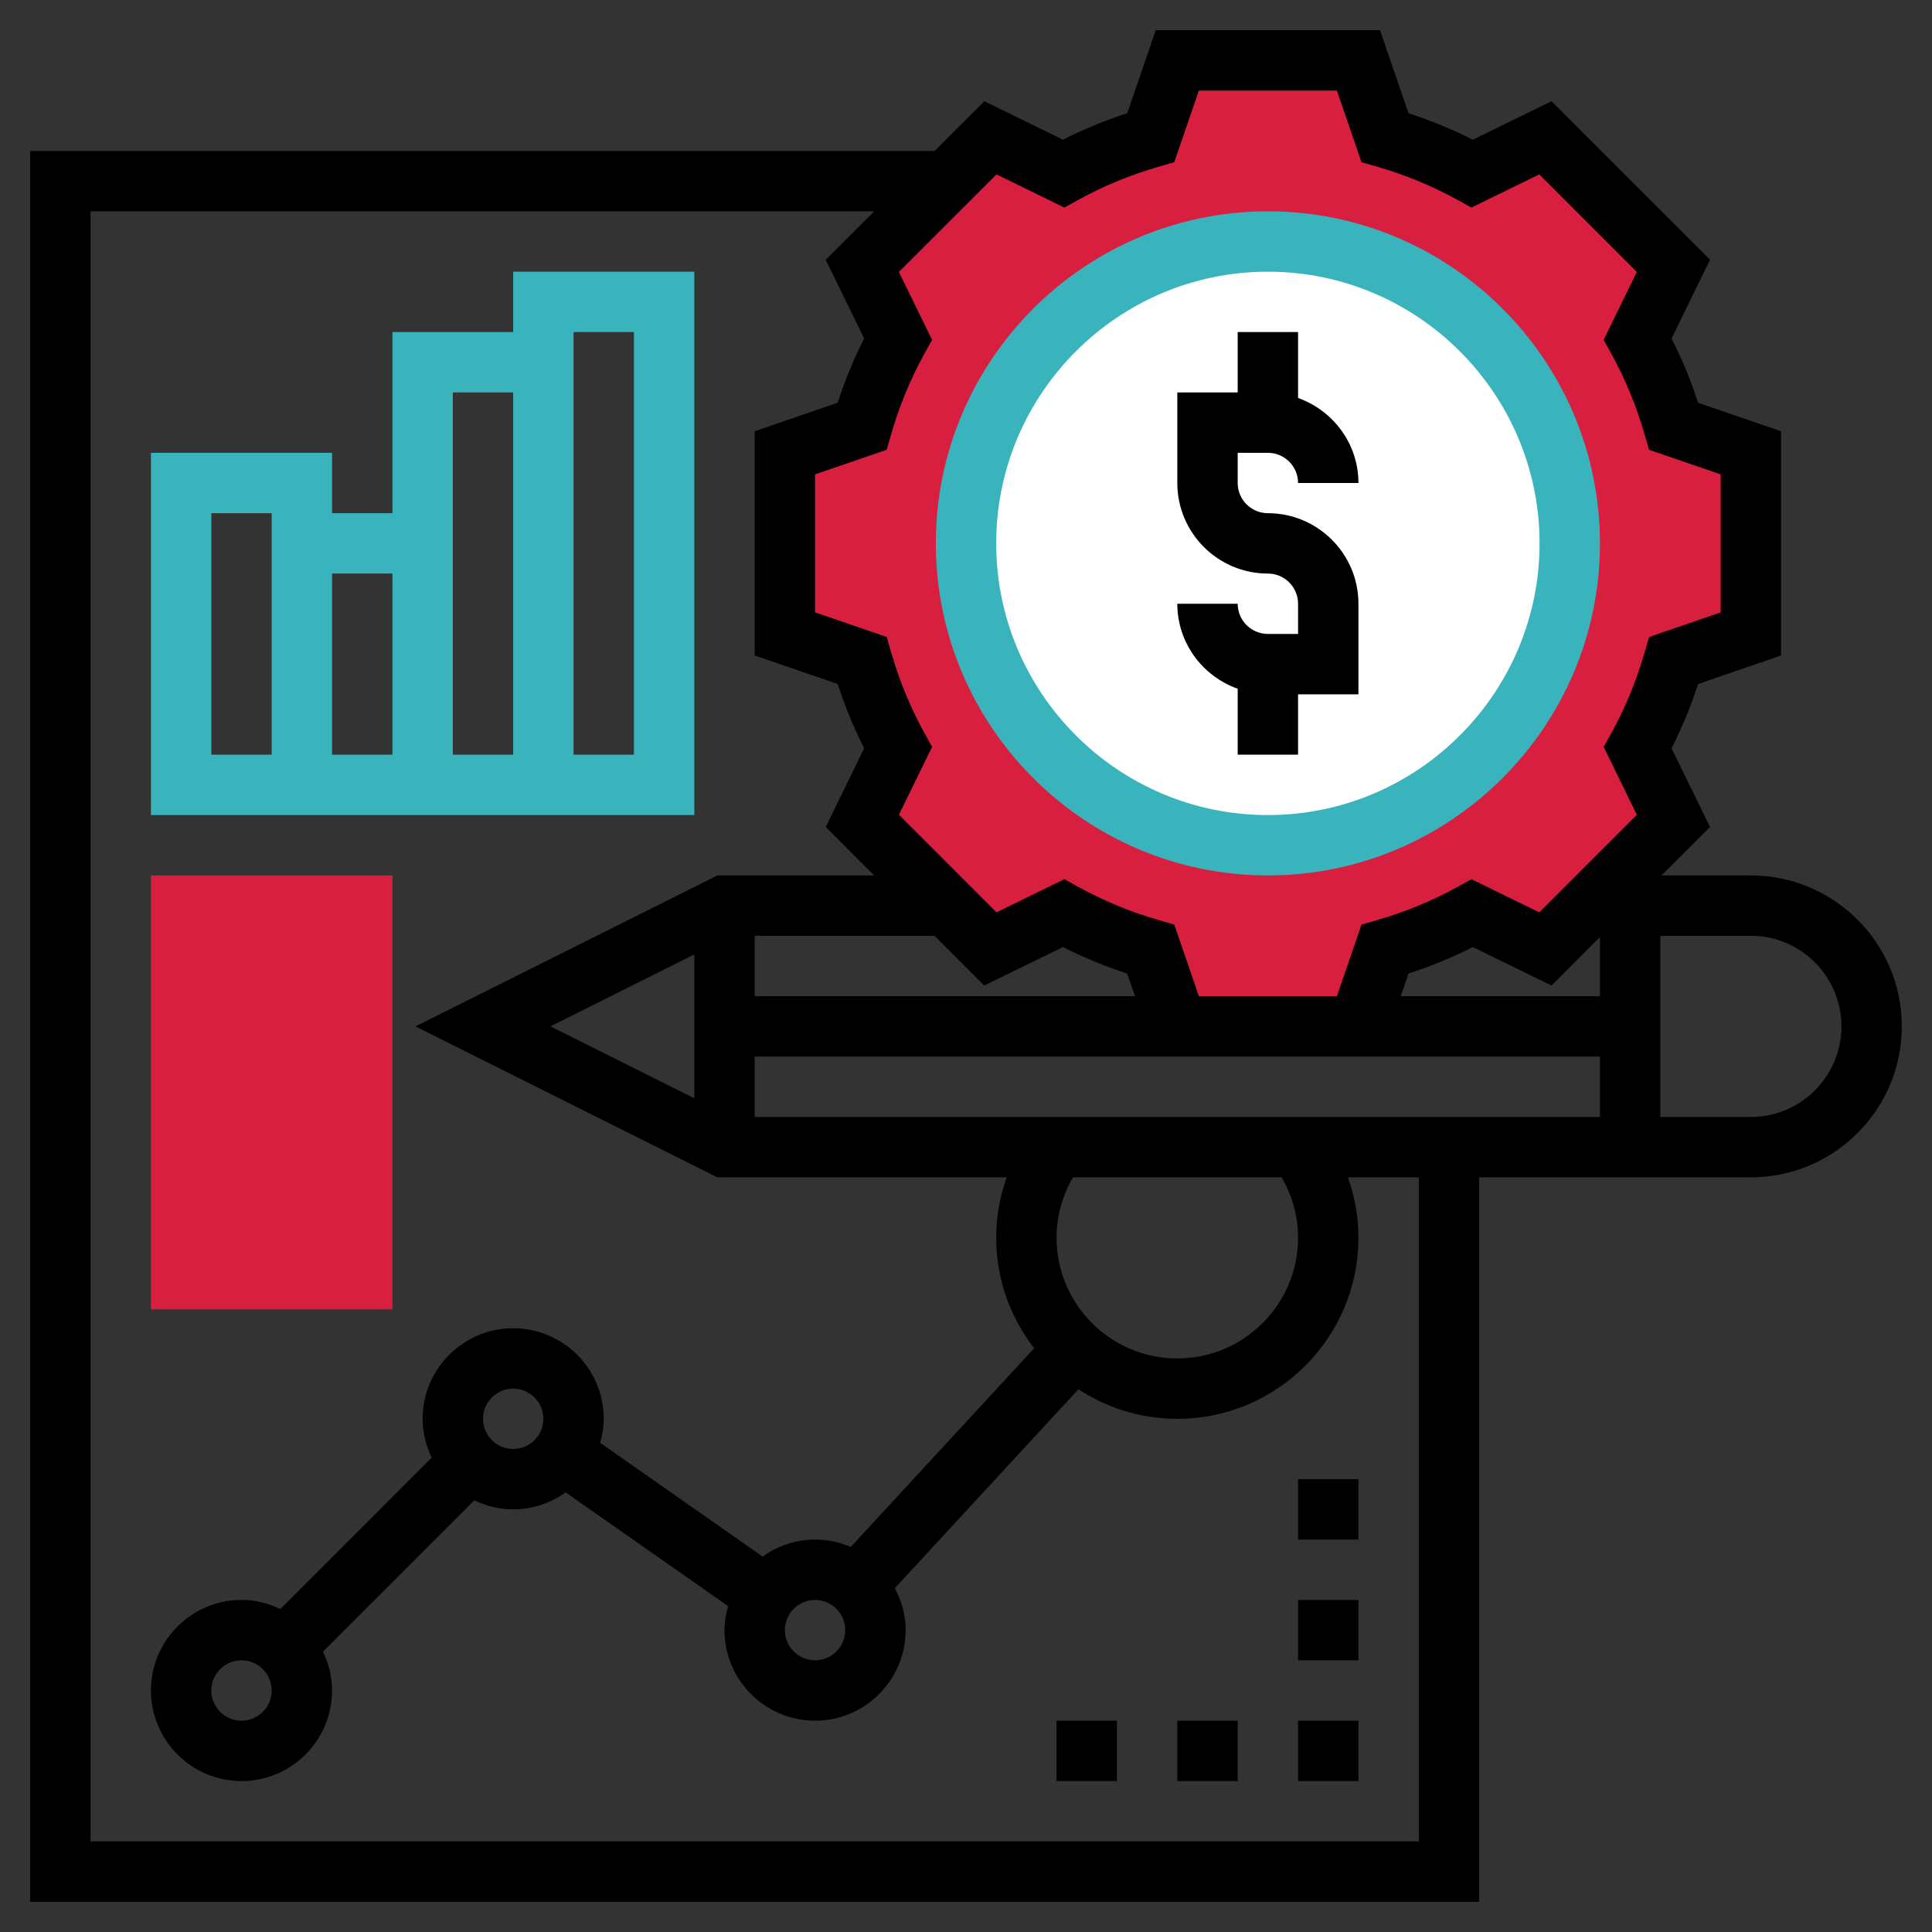 <?xml version="1.0" encoding="UTF-8" standalone="no"?><!-- Generator: Gravit.io --><svg xmlns="http://www.w3.org/2000/svg" xmlns:xlink="http://www.w3.org/1999/xlink" style="isolation:isolate" viewBox="0 0 512 512" width="512pt" height="512pt"><rect x="0" y="0" width="512" height="512" fill="#333333" stroke="none"/><defs><clipPath id="_clipPath_oe8ShTZwYWEEztGYJ1KtOs5thA3AL8aU"><rect width="512" height="512"/></clipPath></defs><g clip-path="url(#_clipPath_oe8ShTZwYWEEztGYJ1KtOs5thA3AL8aU)"><path d=" M 464 120 L 464 168 L 443.52 175.04 C 441.2 183.12 438 190.88 434 198.16 L 443.52 217.52 L 421.04 240 L 409.52 251.44 L 390.16 242 C 382.88 246 375.12 249.2 367.04 251.52 L 360 272 L 312 272 L 304.96 251.52 C 296.88 249.2 289.12 246 281.84 242 L 262.48 251.44 L 250.96 240 L 228.48 217.52 L 238 198.16 C 234 190.88 230.8 183.12 228.48 175.04 L 208 168 L 208 120 L 228.48 112.96 C 230.8 104.88 234 97.12 238 89.84 L 228.48 70.48 L 250.96 48 L 262.48 36.48 L 281.84 46 C 289.12 42 296.88 38.8 304.96 36.48 L 312 16 L 360 16 L 367.04 36.48 C 375.12 38.8 382.88 42 390.16 46 L 409.52 36.48 L 443.52 70.48 L 434 89.84 C 438 97.12 441.2 104.88 443.52 112.96 L 464 120 Z " fill="rgb(216,31,63)"/><circle vector-effect="non-scaling-stroke" cx="336" cy="144" r="80" fill="rgb(255,255,255)"/><path d=" M 336 168 C 331.584 168 328 164.408 328 160 L 312 160 C 312 170.416 318.712 179.216 328 182.528 L 328 200 L 344 200 L 344 184 L 360 184 L 360 160 C 360 146.768 349.232 136 336 136 C 331.584 136 328 132.408 328 128 L 328 120 L 336 120 C 340.416 120 344 123.592 344 128 L 360 128 C 360 117.584 353.288 108.784 344 105.472 L 344 88 L 328 88 L 328 104 L 312 104 L 312 128 C 312 141.232 322.768 152 336 152 C 340.416 152 344 155.592 344 160 L 344 168 L 336 168 Z " fill="rgb(0,0,0)"/><path d=" M 336 232 C 384.52 232 424 192.52 424 144 C 424 95.48 384.52 56 336 56 C 287.48 56 248 95.48 248 144 C 248 192.52 287.48 232 336 232 Z  M 336 72 C 375.704 72 408 104.304 408 144 C 408 183.696 375.704 216 336 216 C 296.296 216 264 183.696 264 144 C 264 104.304 296.296 72 336 72 Z " fill="rgb(57,180,189)"/><path d=" M 464 232 L 440.328 232 L 453.168 219.16 L 442.984 198.32 C 445.728 192.904 448.08 187.2 450.008 181.272 L 472 173.712 L 472 114.288 L 450.008 106.736 C 448.08 100.808 445.728 95.104 442.984 89.688 L 453.168 68.848 L 411.152 26.832 L 390.304 37.024 C 384.88 34.28 379.176 31.928 373.264 30.008 L 365.712 8 L 306.288 8 L 298.736 30 C 292.824 31.92 287.12 34.272 281.696 37.016 L 260.848 26.824 L 247.664 40 L 8 40 L 8 504 L 392 504 L 392 312 L 464 312 C 486.056 312 504 294.056 504 272 C 504 249.944 486.056 232 464 232 L 464 232 Z  M 344 328 C 344 345.648 329.648 360 312 360 C 294.352 360 280 345.648 280 328 C 280 322.288 281.552 316.848 284.368 312 L 339.632 312 C 342.456 316.848 344 322.288 344 328 Z  M 200 296 L 200 280 L 424 280 L 424 296 L 200 296 Z  M 260.84 261.176 L 281.688 250.984 C 287.112 253.728 292.816 256.08 298.728 258 L 300.792 264 L 200 264 L 200 248 L 247.664 248 L 260.84 261.176 Z  M 184 291.056 L 145.888 272 L 184 252.944 L 184 291.056 Z  M 424 248.328 L 424 264 L 371.208 264 L 373.272 258 C 379.184 256.08 384.888 253.728 390.312 250.984 L 411.16 261.176 L 424 248.328 Z  M 264.08 46.216 L 282.064 55.008 L 285.712 52.992 C 292.376 49.304 299.6 46.328 307.192 44.136 L 311.192 42.984 L 317.712 24 L 354.288 24 L 360.808 42.984 L 364.808 44.136 C 372.392 46.32 379.624 49.304 386.288 52.992 L 389.936 55.008 L 407.92 46.216 L 433.776 72.08 L 424.984 90.072 L 427.008 93.72 C 430.68 100.352 433.664 107.576 435.856 115.2 L 437.016 119.2 L 456 125.712 L 456 162.288 L 437.024 168.808 L 435.864 172.808 C 433.672 180.432 430.688 187.656 427.016 194.288 L 424.992 197.936 L 433.784 215.928 L 407.928 241.792 L 389.944 233 L 386.296 235.016 C 379.632 238.704 372.408 241.68 364.816 243.872 L 360.816 245.024 L 354.296 264 L 317.712 264 L 311.192 245.016 L 307.192 243.864 C 299.608 241.68 292.376 238.696 285.712 235.008 L 282.064 232.992 L 264.08 241.784 L 238.216 215.92 L 247.016 197.928 L 244.992 194.28 C 241.32 187.648 238.336 180.424 236.144 172.8 L 234.984 168.8 L 216 162.288 L 216 125.712 L 234.976 119.192 L 236.136 115.192 C 238.328 107.568 241.312 100.344 244.984 93.712 L 247.008 90.064 L 238.208 72.072 L 264.08 46.216 Z  M 376 488 L 24 488 L 24 56 L 231.664 56 L 218.816 68.84 L 229.008 89.688 C 226.264 95.096 223.912 100.808 221.984 106.728 L 200 114.288 L 200 173.712 L 221.992 181.264 C 223.92 187.192 226.272 192.896 229.016 198.304 L 218.824 219.152 L 231.664 232 L 190.112 232 L 110.112 272 L 190.112 312 L 266.792 312 C 264.984 317.088 264 322.464 264 328 C 264 339.04 267.784 349.184 274.064 357.304 L 225.456 409.96 C 222.552 408.704 219.36 408 216 408 C 210.808 408 206.032 409.696 202.104 412.504 L 159.04 382.36 C 159.6 380.32 160 378.216 160 376 C 160 362.768 149.232 352 136 352 C 122.768 352 112 362.768 112 376 C 112 379.696 112.904 383.152 114.4 386.28 L 74.28 426.408 C 71.152 424.904 67.696 424 64 424 C 50.768 424 40 434.768 40 448 C 40 461.232 50.768 472 64 472 C 77.232 472 88 461.232 88 448 C 88 444.304 87.096 440.848 85.592 437.72 L 125.712 397.6 C 128.848 399.088 132.304 400 136 400 C 141.192 400 145.968 398.304 149.896 395.496 L 192.96 425.64 C 192.4 427.68 192 429.784 192 432 C 192 445.232 202.768 456 216 456 C 229.232 456 240 445.232 240 432 C 240 427.968 238.904 424.224 237.144 420.88 L 285.8 368.168 C 293.344 373.104 302.336 376 312 376 C 338.472 376 360 354.472 360 328 C 360 322.464 359.016 317.088 357.216 312 L 376 312 L 376 488 Z  M 224 432 C 224 436.408 220.416 440 216 440 C 211.584 440 208 436.408 208 432 C 208 427.592 211.584 424 216 424 C 220.416 424 224 427.592 224 432 Z  M 128 376 C 128 371.592 131.584 368 136 368 C 140.416 368 144 371.592 144 376 C 144 380.408 140.416 384 136 384 C 131.584 384 128 380.408 128 376 Z  M 72 448 C 72 452.408 68.416 456 64 456 C 59.584 456 56 452.408 56 448 C 56 443.592 59.584 440 64 440 C 68.416 440 72 443.592 72 448 Z  M 464 296 L 440 296 L 440 278 L 440 260 L 440 248 L 464 248 C 477.232 248 488 258.768 488 272 C 488 285.232 477.232 296 464 296 Z " fill="rgb(0,0,0)"/><path d=" M 184 72 L 136 72 L 136 88 L 104 88 L 104 136 L 88 136 L 88 120 L 40 120 L 40 216 L 184 216 L 184 72 Z  M 72 200 L 56 200 L 56 136 L 72 136 L 72 200 Z  M 88 152 L 104 152 L 104 200 L 88 200 L 88 152 Z  M 120 200 L 120 104 L 136 104 L 136 200 L 120 200 Z  M 168 200 L 152 200 L 152 88 L 168 88 L 168 200 Z " fill="rgb(57,180,189)"/><path d=" M 40 232 L 104 232 L 104 347 L 40 347 L 40 232 Z " fill="rgb(216,31,63)"/><path d=" M 344 456 L 360 456 L 360 472 L 344 472 L 344 456 Z " fill="rgb(0,0,0)"/><path d=" M 344 424 L 360 424 L 360 440 L 344 440 L 344 424 Z " fill="rgb(0,0,0)"/><path d=" M 344 392 L 360 392 L 360 408 L 344 408 L 344 392 Z " fill="rgb(0,0,0)"/><path d=" M 312 456 L 328 456 L 328 472 L 312 472 L 312 456 Z " fill="rgb(0,0,0)"/><path d=" M 280 456 L 296 456 L 296 472 L 280 472 L 280 456 Z " fill="rgb(0,0,0)"/></g></svg>